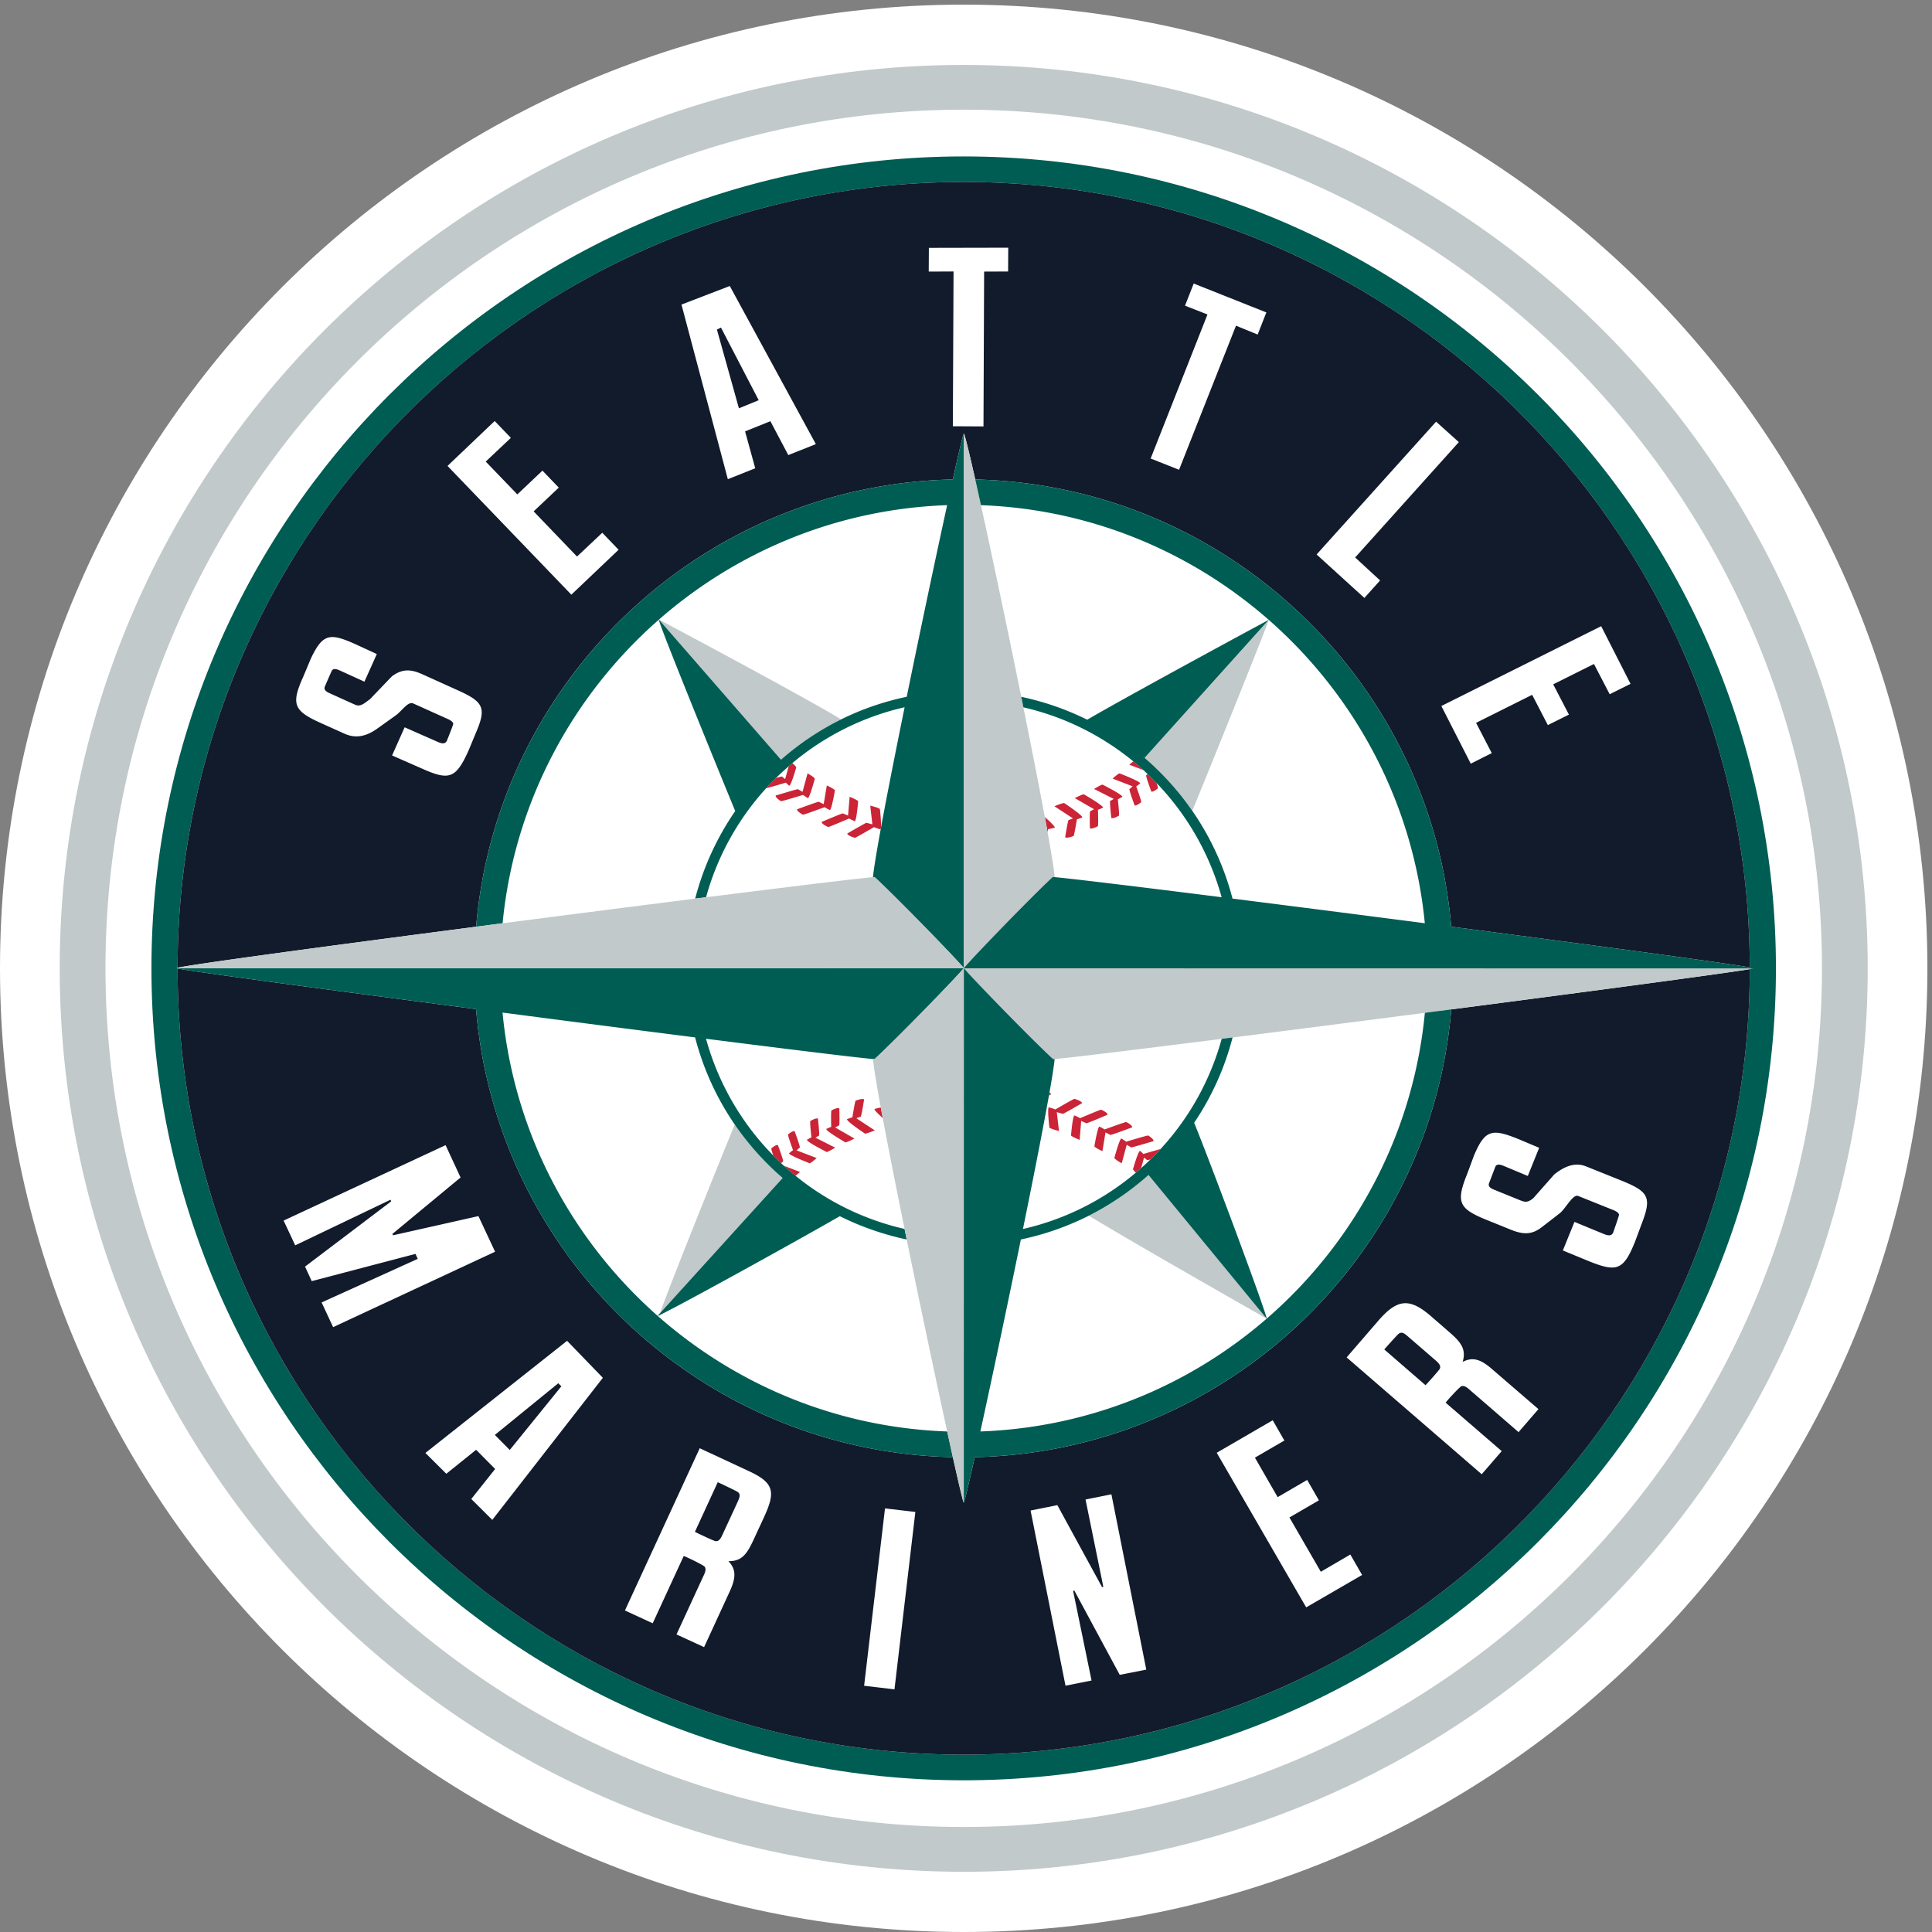 <svg viewBox="0 0 500 500" xmlns="http://www.w3.org/2000/svg"><rect x="0" y="0" width="500" height="500" fill="#808080" stroke="none"/><g fill="none" fill-rule="evenodd"><path d="m249.415 500c137.747 0 249.392-111.657 249.392-249.404 0-137.722-111.645-249.396-249.392-249.396-137.745-.001-249.415 111.674-249.415 249.396 0 137.747 111.669 249.404 249.415 249.404" fill="#fff"/><path d="m249.41 40.485c-115.907 0-210.22 94.246-210.22 210.111 0 115.877 94.313 210.142 210.22 210.142 115.894 0 210.2-94.265 210.2-210.142 0-115.865-94.306-210.11-210.2-210.11zm0 413.621c-112.177 0-203.45-91.28-203.45-203.51 0-112.206 91.273-203.498 203.45-203.498 112.176 0 203.432 91.292 203.432 203.498 0 112.23-91.256 203.51-203.432 203.51z" fill="#005d53"/><path d="m27.295 250.596c0-122.52 99.642-222.21 222.115-222.21 122.472 0 222.114 99.69 222.114 222.21 0 122.545-99.642 222.228-222.114 222.228-122.473 0-222.115-99.683-222.115-222.228zm-11.842 0c0 128.931 104.954 233.82 233.957 233.82 128.996 0 233.95-104.889 233.95-233.82 0-128.906-104.954-233.789-233.95-233.789-129.003 0-233.957 104.883-233.957 233.79z" fill="#c1c9ca"/><path d="m217.686 186.176c-10.237-6.225-47.171-25.839-47.171-25.839l31.604 36.272a71.724 71.724 0 0 1 15.567-10.433m78.536 9.956a72.465 72.465 0 0 1 12.344 13.71c5.097-12.391 18.509-45.744 19.81-49.403zm-106.064 94.903c-5.002 12.158-17.584 43.518-19.333 48.8l31.724-34.97a72.662 72.662 0 0 1 -12.391-13.83m-19.542 49.582s.28-.22.788-.609c-.298.143-.56.269-.746.364-.042.126-.066.233-.042.245m111.186-26.006c10.224 6.315 45.989 26.633 45.989 26.633l-30.554-37.162a72.292 72.292 0 0 1 -15.435 10.53" fill="#c1c9ca"/><g fill="#cb2437"><path d="m204.238 203.36c.543-.15 1.838-4.775 1.838-4.775-.083-.25-.698-.824-1.008-1.104-.317.274-.639.555-.955.835l-.92 3.313-.805-.657c-.102-.023-.74.132-1.54.359a63.618 63.618 0 0 0 -2.567 2.662c1.182-.275 4.507-1.266 5.098-1.445.358.376.86.812.86.812"/><path d="m209.09 206.565c.49-.203 1.785-5.032 1.785-5.032-.143-.376-1.498-1.17-1.498-1.17l-.388-.214-.107.418-1.194 4.363-1.164-.687c-.274-.036-5.784 1.648-5.784 1.648-.065.597 1.38 1.462 1.38 1.462.268.03 5.15-1.456 5.735-1.635.442.388 1.236.847 1.236.847m-1.271 4.274c.268.018 5.198-1.797 5.592-1.94.495.346 1.36.758 1.36.758.478-.239 1.314-5.11 1.314-5.11-.197-.351-1.701-1.08-1.701-1.08l-.4-.19-.078.447-.74 4.393-1.277-.627c-.275-.018-5.628 1.964-5.628 1.964-.03.603 1.557 1.385 1.557 1.385m4.948 2.184c.4.52 1.564 1.015 1.564 1.015.257 0 5.068-2.06 5.432-2.214.525.334 1.456.71 1.456.71.478-.263.872-5.175.872-5.175-.215-.328-1.773-.973-1.773-.973l-.442-.179-.03.454-.37 4.405-1.373-.562c-.274 0-5.473 2.215-5.473 2.215 0 .095.06.203.137.304m6.5 2.698c.012.09.084.185.173.28h.006c.478.478 1.797.83 1.797.83.245-.03 4.638-2.578 4.936-2.763.597.268 1.677.567 1.677.567.418-.364-.137-5.265-.137-5.253-.245-.292-2.011-.758-2.011-.758l-.478-.131.042.495.495 4.364-1.534-.418c-.256.042-4.966 2.787-4.966 2.787m23.159 1.075h.006s.006 0 .006.005c-.006-.005-.012-.005-.012-.005m7.306.459s.006.012.006.018c0-.012-.006-.012-.018-.018zm21.392-1.856c.06-.364.101-.663.125-.824.62-.077 1.725-.376 1.725-.376.012-.066-.03-.179-.12-.304l.03-.006-.083-.066c-.406-.561-1.468-1.546-2.4-2.37.257 1.38.496 2.698.723 3.946m5.419-3.158c-.22.263-.883 4.441-.883 4.441.442.352 2.179-.316 2.179-.316.185-.227.77-3.755.86-4.328a24.73 24.73 0 0 0 1.414-.489c0-.06-.06-.173-.167-.292l.035-.012-.119-.084c-.961-1.027-4.465-3.336-4.465-3.336-.322-.03-1.933.59-1.933.59l-.585.24 4.804 3.145zm5.587-2.286c-.19.293-.06 4.417-.06 4.417.496.28 2.054-.537 2.054-.537.149-.257.06-3.545.03-4.262.56-.203 1.319-.56 1.319-.56 0-.072-.072-.168-.185-.293l.023-.012-.101-.06c-1.009-.96-4.715-3.086-4.715-3.086-.323-.006-1.797.717-1.797.717l-.549.262 4.99 2.883zm5.181-2.655c-.173.322.298 4.398.298 4.398.508.263 1.97-.609 1.97-.609.137-.274-.215-3.563-.28-4.237.513-.245 1.175-.633 1.175-.633 0-.072-.077-.167-.197-.275l.024-.018-.083-.035c-1.015-.89-4.883-2.824-4.883-2.824-.328.006-1.683.806-1.683.806l-.513.31 5.097 2.58-.925.536m6.524.711v.006zm-1.54-3.785c-.096.358 1.349 4.226 1.349 4.226.525.15 1.7-.847 1.7-.847.073-.31-1.02-3.319-1.288-4.071a12.595 12.595 0 0 0 1.044-.806c-.101-.555-5.354-2.578-5.354-2.578-.346.06-1.396.985-1.396.985l-.412.358 5.192 2.017zm5.676.651c.537.143 1.707-.866 1.707-.866.03-.13-.125-.686-.346-1.348a57.356 57.356 0 0 0 -2.34-2.328l-.37.316c-.095.352 1.35 4.226 1.35 4.226m-5.701-6.972 3.647 1.403a93.76 93.76 0 0 0 -2.62-2.268c-.335.25-.621.507-.621.507zm2.775 99.929c-.555.161-1.832 4.781-1.832 4.781.06.185.43.567.746.871.466-.382.92-.793 1.367-1.187l.752-2.716.806.65c.071.012.4-.053.853-.173a69.527 69.527 0 0 0 2.615-2.692c-1.463.394-3.934 1.129-4.459 1.284a9.612 9.612 0 0 0 -.848-.818"/><path d="m297.153 293.87c-.256-.048-5.103 1.42-5.712 1.605-.453-.382-1.247-.835-1.247-.835-.502.209-1.797 5.037-1.797 5.037.155.37 1.516 1.164 1.516 1.164l.388.21 1.296-4.782 1.163.68c.269.03 5.784-1.635 5.784-1.635.066-.59-1.39-1.444-1.39-1.444m-5.683-3.498c-.262-.024-5.3 1.82-5.604 1.934-.496-.346-1.355-.758-1.355-.758-.484.233-1.29 5.11-1.29 5.11.18.357 1.666 1.068 1.666 1.068l.412.203.8-4.853 1.289.645c.268.017 5.616-1.964 5.616-1.964.054-.603-1.534-1.385-1.534-1.385m-4.954-2.19h.012l-.018-.012c-.394-.514-1.546-.991-1.546-.991-.262 0-5.145 2.083-5.443 2.202-.531-.34-1.475-.71-1.475-.71-.465.257-.87 5.175-.87 5.175.208.328 1.796.967 1.796.967l.441.185.394-4.883 1.373.585c.275 0 5.473-2.214 5.473-2.214a.486.486 0 0 0 -.137-.304m-6.482-2.692a.606.606 0 0 0 -.167-.28h-.006c-.483-.478-1.803-.83-1.803-.83-.256.023-4.733 2.626-4.942 2.751-.585-.269-1.689-.561-1.689-.561-.43.352.161 5.27.15 5.247.256.292 2.017.758 2.017.758l.477.143-.573-4.889 1.57.43c.263-.018 4.966-2.77 4.966-2.77m-8.189-2.589h-.006a1.043 1.043 0 0 0 -.239-.162c-.047.28-.095.543-.143.824.352-.233.585-.394.585-.394a.625.625 0 0 0 -.197-.269m-49.081 6.076c.209-.256.866-4.452.866-4.452-.46-.34-2.191.322-2.191.322-.185.233-.746 3.719-.842 4.315-.585.162-1.42.49-1.42.49-.006.072.245.394.245.394.96 1.026 4.464 3.348 4.464 3.348.31.012 1.922-.609 1.922-.609l.597-.232-4.781-3.146zm-5.593 2.269c.167-.299.048-4.405.048-4.405-.507-.293-2.035.525-2.035.525-.167.257-.09 3.581-.072 4.268-.555.196-1.29.549-1.29.549-.005.065.264.37.264.37 1.014.967 4.697 3.091 4.697 3.091.322 0 1.808-.71 1.808-.71l.556-.268-5.014-2.883zm-5.198 2.638c.16-.317-.293-4.393-.293-4.393-.501-.245-1.97.626-1.97.626-.155.269.215 3.558.287 4.232-.52.245-1.182.639-1.182.639.006.06.078.155.191.257l-.012.012.042.023c.973.878 4.912 2.86 4.912 2.86.329-.013 1.677-.818 1.677-.818l.526-.305-5.11-2.584.932-.55m-4.978 3.099c.095-.359-1.355-4.244-1.355-4.244-.531-.138-1.695.865-1.695.865-.078.305 1.026 3.337 1.295 4.07-.442.281-1.039.813-1.039.813.09.549 5.336 2.566 5.336 2.566.347-.071 1.42-1.003 1.42-1.003l.4-.34-5.21-2 .848-.728m-5.683-.65c-.537-.125-1.7.865-1.7.865-.042.162.214.98.513 1.85a79.44 79.44 0 0 0 2.029 1.982l.52-.453c.095-.364-1.362-4.244-1.362-4.244m5.724 6.971-4.178-1.6a95.422 95.422 0 0 0 2.997 2.567c.388-.28.776-.603.776-.603zm20.915-16.682c-.615.107-1.636.388-1.636.388-.011.065.03.173.126.31l-.024.012.078.06c.346.477 1.157 1.247 1.963 1.97-.179-.944-.346-1.85-.507-2.74"/></g><path d="m453.982 250.573c-.066-.012-.185-.024-.334-.042.113.03.197.048.244.065.048-.011.09-.017.09-.023" fill="#c1c9ca"/><path d="m375.589 261.227c-.168 1.97-.376 3.915-.633 5.867 0 .042-.012.102-.018.15a131.953 131.953 0 0 1 -.913 5.884 154.856 154.856 0 0 1 -1.152 5.647c-.012.03-.018.066-.036.101-5.676 24.8-18.652 46.82-36.547 63.71l-.023.024a129.955 129.955 0 0 1 -4.149 3.755c-.036.024-.071.06-.107.083a111.02 111.02 0 0 1 -4.304 3.54c-.024.024-.053.048-.077.071-20.867 16.414-46.974 26.43-75.373 27.057-1.618 7.252-2.692 11.776-2.83 11.752-.137.024-1.211-4.5-2.829-11.752-28.423-.615-54.566-10.63-75.439-27.068a.281.281 0 0 1 -.06-.06 105.884 105.884 0 0 1 -4.327-3.552c-.023-.023-.053-.047-.077-.071a113.557 113.557 0 0 1 -4.178-3.778h-.006c-17.912-16.904-30.894-38.958-36.57-63.782a.979.979 0 0 1 -.019-.066c-.43-1.88-.817-3.766-1.158-5.676-.011-.048-.017-.096-.03-.155a128.87 128.87 0 0 1 -.883-5.736l-.024-.126a135.55 135.55 0 0 1 -.62-5.879v-.012c-38.529-5.031-73.804-9.77-77.248-10.505.036 112.2 91.292 203.456 203.45 203.456 112.105 0 203.325-91.178 203.433-203.295-6.482 1.093-40.45 5.629-77.253 10.416m-252.364-21.404c.16-1.94.376-3.886.626-5.808.006-.065.018-.137.024-.209.25-1.886.55-3.766.883-5.628.018-.096.036-.185.048-.275.34-1.862.716-3.706 1.134-5.533.018-.077.042-.155.06-.232.424-1.857.89-3.69 1.397-5.51.012-.035.024-.065.035-.101 6.28-22.443 18.611-42.384 35.126-57.956.012-.012.024-.018.03-.024a116.178 116.178 0 0 1 4.143-3.73c.041-.043.083-.078.125-.114a127.043 127.043 0 0 1 4.268-3.516.649.649 0 0 1 .13-.101 122.657 122.657 0 0 1 4.466-3.355.26.26 0 0 1 .041-.036c20.055-14.366 44.443-23.027 70.801-23.612h.024c1.618-7.306 2.704-11.86 2.841-11.842.191-.06 1.314 4.507 2.967 11.848 28.351.657 54.41 10.66 75.236 27.056.03.024.06.054.09.078a127.128 127.128 0 0 1 4.29 3.534l.114.095a153.364 153.364 0 0 1 4.137 3.73c.006.012.03.03.035.036 16.486 15.573 28.8 35.496 35.073 57.92.012.03.03.067.035.102.502 1.82.98 3.653 1.397 5.504.018.077.036.149.06.232.418 1.833.794 3.665 1.128 5.533.012.084.036.173.048.263.34 1.868.626 3.742.883 5.634.006.072.012.132.024.203.257 1.922.465 3.856.633 5.808v.012c36.874 4.799 70.854 9.37 77.265 10.54-.125-112.11-91.34-203.27-203.432-203.27-112.135 0-203.367 91.208-203.45 203.36 3.467-.853 38.736-5.61 77.259-10.624 0 0 0-.006.006-.012" fill="#111b2b"/><path d="m329.379 367.56 3.014 5.246-7.622 4.43 5.885 10.224 7.64-4.453 3.038 5.276-7.628 4.44 8.123 14.051 7.634-4.464 3.05 5.294-14.474 8.38-23.152-40.008zm68.956-70.509-2.942 7.288-6.285-2.626c-.967-.394-1.588-.43-1.994 0-.101.12-1.641 4.243-1.73 4.446-.341.824.208 1.302 1.372 1.767l6.643 2.698c1.39.555 1.976.603 3.414-.525l5.42-6.148c2.805-2.238 5.503-3.205 8.29-2.071l8.93 3.587c7.09 2.871 8.141 4.22 5.431 11.191a755.81 755.81 0 0 1 -1.755 4.722c-2.978 7.395-4.72 7.926-11.96 5.001l-6.704-2.763 3.003-7.39 7.7 3.17c1.21.478 1.969.436 2.333-.466.09-.244 1.558-4.392 1.504-4.59-.12-.471-.633-.83-1.486-1.181l-9.085-3.647c-1.372-.561-3.282 3.324-4.798 4.5l-4.638 3.587c-2.686 2.101-5.038 1.845-8.052.621l-6.112-2.47c-7.288-2.95-8.105-4.549-5.127-11.95a668.28 668.28 0 0 0 1.749-4.722c2.895-6.864 4.727-7.03 11.65-4.231l5.23 2.202m-161.443 94.24-5.402 45.912-7.86-.925 5.407-45.906 7.855.92m-117.697-86.559-17.644 14.611.173.347 22.09-4.966 4.316 9.221-41.919 19.518-2.978-6.393 24.884-11.28-.591-1.284-26.854 7.05-1.73-3.76 22.299-16.886-.185-.418-24.657 11.8-3.002-6.405 41.918-19.523zm60.648 91.704c.573.322 4.912 2.363 5.294 2.399.8.113 1.272-.4 1.839-1.653l3.724-8.058c.74-1.636 1.074-2.346.22-3.008-.286-.221-4.583-2.275-5.168-2.52l-5.91 12.84zm13.919-15.728c6.775 3.11 6.93 5.515 3.88 12.122l-2.531 5.468c-1.749 3.79-3.026 5.772-6.596 5.736 2.161 2.25 1.869 4.512.281 7.962l-6.578 14.283-7.138-3.289 7.168-15.554c.394-.872.454-1.468.144-1.958-.269-.394-4.644-2.53-5.444-2.787l-8.028 17.416-7.186-3.318 19.356-41.984zm79.88 8.821 11.567 21.208.334-.06-4.608-22.604 6.697-1.343 9.025 45.363-6.87 1.355-11.746-21.804-.323.071 4.775 23.2-6.744 1.338-9.037-45.333 6.93-1.39m95.278-31.044c.49-.465 3.51-3.867 3.69-4.232.31-.71-.055-1.319-1.087-2.202l-6.721-5.808c-1.349-1.187-1.958-1.7-2.841-1.056-.293.209-3.325 3.575-3.707 4.053zm-12.206-16.694c4.883-5.64 8.052-5.957 13.567-1.212l4.56 3.963c3.158 2.716 4.692 4.5 3.695 7.915 2.764-1.433 4.835-.543 7.712 1.958l11.895 10.26-5.139 5.957-12.952-11.216c-.698-.602-1.283-.835-1.82-.674-.466.15-3.611 3.57-4.1 4.268l14.51 12.534-5.176 5.987-34.959-30.238zm-95.78-277.69-.036 6.16-6.207.024-.167 40.068-7.927-.042.18-40.056-6.423.03.036-6.142zm-163.412 105.164-3.211 7.15-6.369-2.9c-.985-.448-1.57-.49-1.987-.078-.126.119-1.767 3.993-1.857 4.166-.376.835.162 1.343 1.302 1.844l6.547 2.955c1.35.579 2.358-.394 3.82-1.475l5.67-5.909c2.884-2.13 5.152-1.73 7.903-.501l8.762 3.957c6.978 3.128 7.963 4.507 4.972 11.377-.107.262-1.73 4.208-1.856 4.47-3.27 7.264-5.038 7.724-12.152 4.525l-7.599-3.337 3.253-7.288 8.601 3.796c1.2.537 1.964.508 2.358-.382.09-.232 1.677-4.142 1.624-4.35-.102-.449-.58-.83-1.433-1.213l-8.93-4.022c-1.354-.61-2.93 1.945-4.488 3.067l-4.78 3.415c-2.788 2-5.522 2.686-8.5 1.354l-6.023-2.715c-7.168-3.211-7.896-4.87-4.637-12.123.12-.268 1.778-4.232 1.868-4.464 3.163-6.74 5.002-6.847 11.818-3.773zm30.5-60.309 4.19 4.358-6.506 6.141 8.178 8.494 6.5-6.154 4.225 4.4-6.505 6.147 11.227 11.693 6.536-6.16 4.22 4.405-12.225 11.621-32.046-33.317zm63.209-3.288 5.121-2.095-9.77-18.802-1.045.52zm-2.363-31.653 22.275 40.922-7.133 2.835-4.637-8.768-6.548 2.638 2.632 9.544-7.097 2.824-11.997-45.19zm138.862 6.841-2.25 5.724-5.605-2.298-14.736 37.292-7.354-2.912 14.707-37.275-5.813-2.28 2.25-5.73zm49.815 33.562-26.835 29.85 6.458 5.95-4.07 4.525-12.362-11.246 30.924-34.367zm44.437 62.564-5.395 2.686-4.07-7.831-10.548 5.27 4.065 7.831-5.45 2.716-4.064-7.837-14.51 7.252 4.053 7.831-5.432 2.734-7.61-14.922 41.363-20.658 7.599 14.928" fill="#fff"/><path d="m234.66 180.32c-5.956 1.26-11.656 3.224-16.974 5.856a71.724 71.724 0 0 0 -15.567 10.433l-31.592-36.26c20.096-17.596 46.09-28.602 74.591-29.617-2.925 13.382-6.882 32.094-10.457 49.589zm14.767-68.079c-.137-.018-1.223 4.536-2.84 11.842h-.025c-26.358.585-50.758 9.258-70.8 23.612a.26.26 0 0 0 -.042.036 122.657 122.657 0 0 0 -4.465 3.355.649.649 0 0 0 -.131.101 121.305 121.305 0 0 0 -4.268 3.516 2.152 2.152 0 0 0 -.125.113 116.178 116.178 0 0 0 -4.143 3.73c-.006.007-.018.013-.03.025-16.51 15.572-28.846 35.513-35.126 57.956-.011.036-.023.066-.035.101-.508 1.82-.973 3.653-1.397 5.51-.018.077-.042.155-.06.232a127.454 127.454 0 0 0 -1.134 5.533c-.012.09-.03.18-.048.275a125.463 125.463 0 0 0 -.883 5.628c-.006.072-.018.144-.024.21a125.09 125.09 0 0 0 -.626 5.807c-.006.006-.006.012-.006.012 2.274-.293 4.554-.591 6.852-.89 3.02-31.234 18.079-58.983 40.444-78.578-.191.687 14.432 36.636 19.762 49.529a71.541 71.541 0 0 0 -10.367 22.669c.943-.12 1.892-.233 2.817-.352a69.09 69.09 0 0 1 15.554-28.22 70.7 70.7 0 0 1 5.831-5.676c.317-.281.64-.562.956-.836 8.272-6.93 18.175-11.968 29.044-14.445-4.167 20.48-7.682 38.737-8.19 43.972.138-.012.293-.024.406-.03 5.892 5.444 21.303 21.315 23.111 23.57zm-69.535 156.238a71.512 71.512 0 0 0 10.266 22.556 72.662 72.662 0 0 0 12.391 13.83l-31.724 34.97-.638.698c-22.228-19.619-37.168-47.314-40.128-78.477 17.136 2.239 34.565 4.489 49.833 6.423zm-56.685-7.312c.16 1.97.376 3.933.62 5.88l.024.125c.25 1.928.55 3.838.884 5.736.012.06.018.107.03.155.34 1.91.728 3.796 1.157 5.676a.979.979 0 0 0 .018.066c5.67 24.824 18.665 46.878 36.57 63.782h.007a113.557 113.557 0 0 0 4.178 3.778c.024.024.054.048.077.071 1.42 1.212 2.853 2.412 4.328 3.552a.281.281 0 0 0 .06.06c20.866 16.425 47.015 26.453 75.438 27.068-.447-2.018-.93-4.244-1.462-6.655-28.674-1.003-54.805-12.147-74.95-29.928.024.024.18-.035.472-.16.185-.096.448-.222.746-.365 6.231-3.074 34.989-18.95 45.935-25.26a72.758 72.758 0 0 0 17.316 6.029c-.18-.925-.37-1.82-.55-2.728a68.923 68.923 0 0 1 -28.25-13.782 95.422 95.422 0 0 1 -2.996-2.566 36.764 36.764 0 0 0 -.704-.675 69.273 69.273 0 0 1 -19.44-32.195c21.977 2.793 38.952 4.87 43.208 5.246.137.006.292.03.405.03 5.892-5.42 21.303-21.296 23.111-23.558l-203.778.024c0 .006.113.041.298.077 3.444.734 38.72 5.474 77.248 10.505z" fill="#005d53"/><path d="m249.445 250.596h-.035a.182.182 0 0 1 .035-.041.16.16 0 0 1 .042-.048c2.06-2.525 17.16-18.151 22.962-23.54.143.005.328.023.513.035-.513-5.24-3.981-23.48-8.111-43.942-.173-.901-.364-1.808-.55-2.721-3.539-17.489-7.496-36.213-10.433-49.6-.525-2.406-1.02-4.626-1.474-6.65-1.653-7.341-2.776-11.907-2.967-11.848l.012 138.308c-1.808 2.262-17.22 18.139-23.11 23.558-.114 0-.27-.024-.406-.03.5 5.223 4.016 23.475 8.183 43.972.179.907.37 1.803.549 2.728 3.587 17.53 7.556 36.302 10.48 49.684.532 2.41 1.016 4.637 1.463 6.655 1.618 7.252 2.692 11.776 2.83 11.752z" fill="#c1c9ca"/><path d="m249.44 250.549c-1.81-2.256-17.22-18.127-23.112-23.57-.113.005-.268.017-.405.029-4.25.376-21.225 2.441-43.196 5.205-.925.12-1.874.233-2.817.352a14621.17 14621.17 0 0 0 -49.84 6.38c-2.297.299-4.577.597-6.851.89-38.523 5.014-73.792 9.77-77.26 10.624-.19.048-.31.09-.298.114l203.778-.024m.048.047c1.97 2.412 17.22 18.116 23.07 23.511.107 0 .25-.012.387-.024 4.184-.37 21.177-2.447 43.226-5.228.93-.12 1.874-.239 2.817-.352a16513.81 16513.81 0 0 0 49.767-6.387c2.286-.304 4.566-.597 6.835-.89 36.803-4.786 70.77-9.322 77.253-10.415.418-.077.728-.137.907-.179z" fill="#c1c9ca"/><path d="m318.975 232.559a71.562 71.562 0 0 0 -10.41-22.717 72.465 72.465 0 0 0 -12.343-13.71l31.742-35.287.388-.424c22.335 19.583 37.364 47.314 40.39 78.513a13295.306 13295.306 0 0 0 -49.767-6.375zm56.602 7.258a124.223 124.223 0 0 0 -.633-5.808 2.35 2.35 0 0 1 -.024-.203 125.723 125.723 0 0 0 -.883-5.634c-.012-.09-.036-.18-.048-.263-.334-1.868-.71-3.7-1.128-5.533a4.476 4.476 0 0 1 -.06-.232c-.418-1.85-.895-3.683-1.397-5.504-.006-.035-.023-.071-.035-.101-6.274-22.425-18.587-42.348-35.073-57.92-.006-.007-.03-.025-.035-.037a153.364 153.364 0 0 0 -4.137-3.73l-.113-.095a127.128 127.128 0 0 0 -4.292-3.534c-.03-.024-.06-.054-.09-.078-20.818-16.39-46.89-26.4-75.235-27.056.453 2.024.949 4.244 1.474 6.65 28.471 1.05 54.417 12.086 74.484 29.682-.036-.006-35.67 19.237-46.98 25.838a71.99 71.99 0 0 0 -17.07-5.92c.185.913.376 1.82.549 2.721 10.606 2.424 20.293 7.3 28.447 13.979a93.76 93.76 0 0 1 2.62 2.268c.364.334.71.675 1.074 1.027a57.356 57.356 0 0 1 2.34 2.328 69.32 69.32 0 0 1 16.826 29.539c-21.858-2.752-38.761-4.799-43.196-5.199-.185-.012-.37-.03-.513-.036-5.802 5.39-20.903 21.016-22.962 23.54a.16.16 0 0 0 -.042.049c-.012.012-.03.03-.035.041h.035l-.018 138.272c.138.024 1.212-4.5 2.83-11.752 28.399-.627 54.512-10.643 75.373-27.057.024-.023.053-.047.077-.071a111.02 111.02 0 0 0 4.304-3.54c.036-.024.071-.06.107-.083a129.955 129.955 0 0 0 4.149-3.755l.023-.023c17.895-16.892 30.87-38.91 36.547-63.71.018-.036.024-.072.036-.102.418-1.868.8-3.743 1.152-5.647a129.161 129.161 0 0 0 .913-5.885c.006-.047.018-.107.018-.149.257-1.952.465-3.898.633-5.867-2.269.292-4.549.585-6.835.89-5.676 59.358-54.769 106.2-115.035 108.344 2.93-13.382 6.894-32.154 10.481-49.684a71.86 71.86 0 0 0 17.602-6.166 72.292 72.292 0 0 0 15.435-10.529l30.554 37.162c.43-.162-13.567-37.896-18.742-50.675a71.335 71.335 0 0 0 9.938-22.066c-.943.113-1.886.232-2.817.352a69.107 69.107 0 0 1 -15.817 28.512c-.842.92-1.725 1.82-2.615 2.692a60.795 60.795 0 0 1 -2.411 2.239c-.448.394-.901.805-1.367 1.187-8.302 7.008-18.27 12.093-29.217 14.576 4.178-20.52 7.694-38.809 8.201-43.978a4.98 4.98 0 0 1 -.388.024c-5.85-5.395-21.1-21.1-23.069-23.51l204.262.035h.22c0-.006-.04-.018-.077-.036-.047-.017-.131-.035-.244-.065a28.256 28.256 0 0 0 -.806-.161c-6.41-1.17-40.39-5.742-77.265-10.541z" fill="#005d53"/><path d="m156.017 356.577-28.614 36.768-5.438-5.408 6.178-7.765-4.924-4.966-7.712 6.201-5.414-5.384 36.666-29.02zm-27.952 14.779 3.856 3.897 13.352-16.473-.794-.794z" fill="#fff"/></g></svg>
